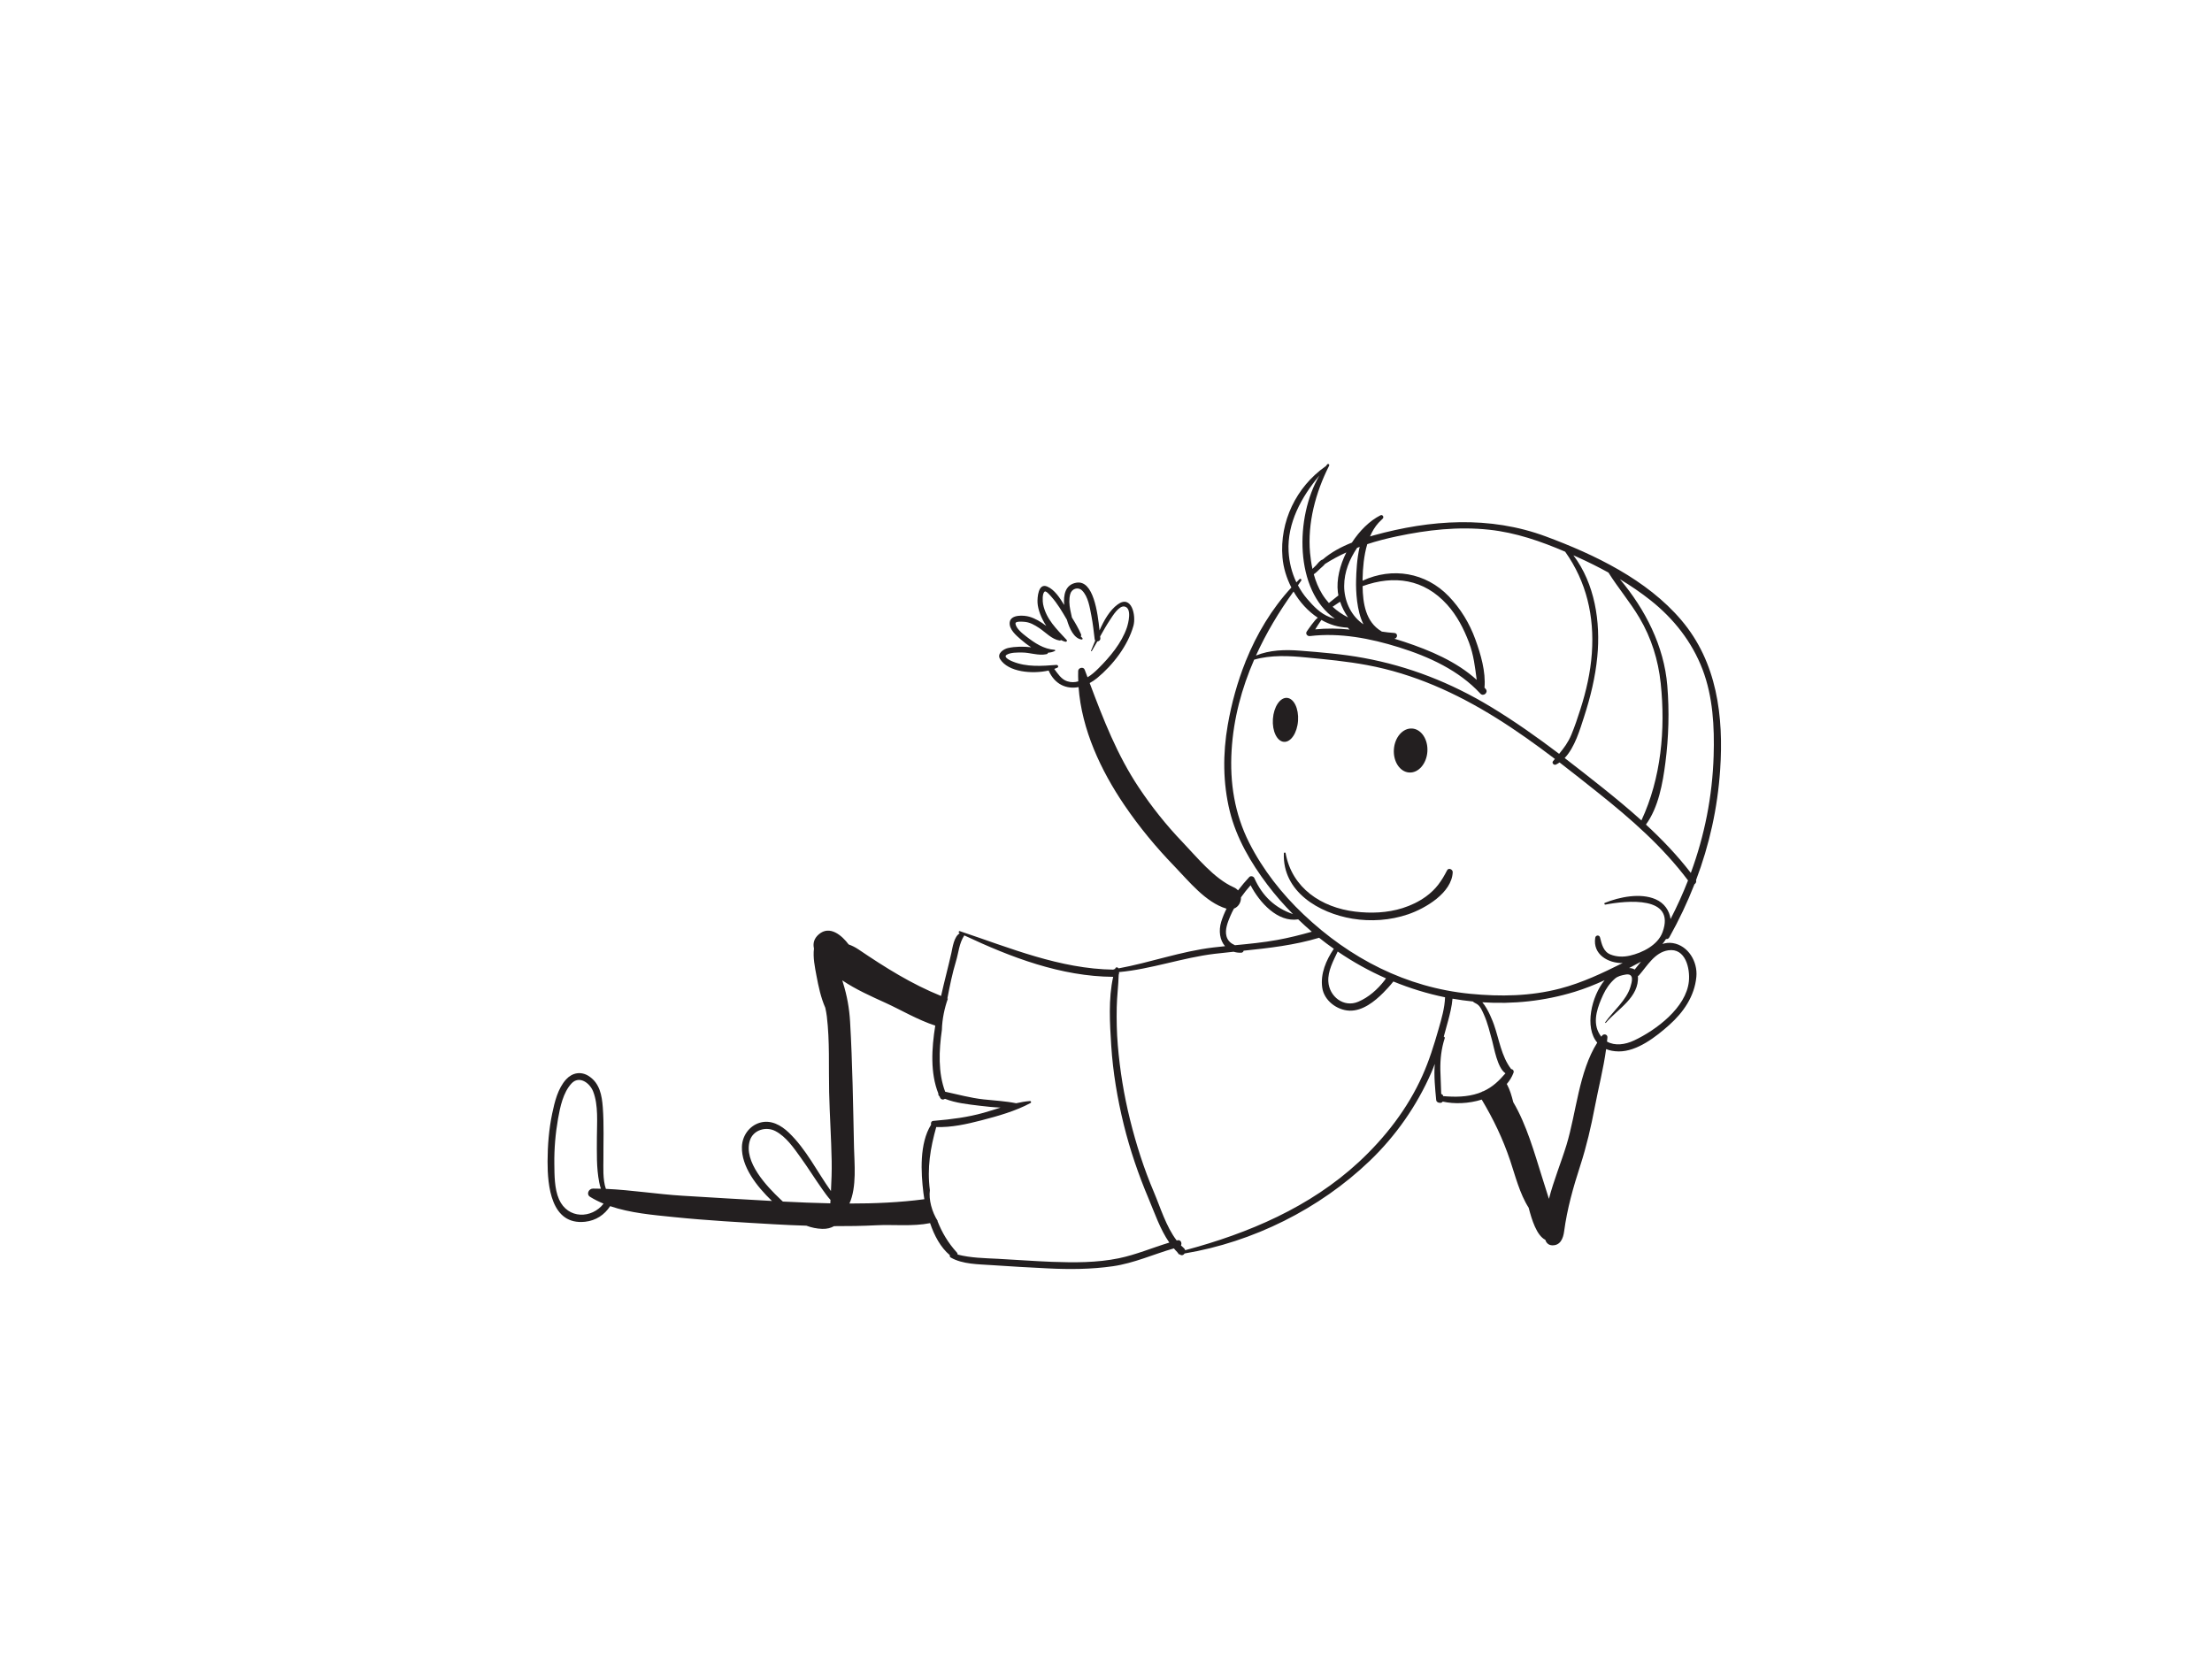<?xml version="1.0" encoding="utf-8"?>
<!-- Generator: Adobe Illustrator 17.0.0, SVG Export Plug-In . SVG Version: 6.00 Build 0)  -->
<!DOCTYPE svg PUBLIC "-//W3C//DTD SVG 1.1//EN" "http://www.w3.org/Graphics/SVG/1.1/DTD/svg11.dtd">
<svg version="1.1" id="Layer_1" xmlns="http://www.w3.org/2000/svg" xmlns:xlink="http://www.w3.org/1999/xlink" x="0px" y="0px"
	 width="800px" height="600px" viewBox="0 0 800 600" enable-background="new 0 0 800 600" xml:space="preserve">
<g>
	<path fill="#231F20" d="M523.368,314.753c-2.036,3.94-4.01,6.849-7.664,9.497c-2.552,1.853-5.452,3.233-8.445,4.177
		c-5.52,1.741-11.45,1.963-17.158,1.266c-12.205-1.475-22.845-8.513-25.137-21.115c-0.061-0.36-0.621-0.327-0.639,0.036
		c-0.541,13.873,12.682,21.621,24.784,23.637c6.657,1.107,13.745,0.605,20.135-1.574c6.303-2.155,15.814-7.748,16.152-15.224
		C525.443,314.44,523.9,313.707,523.368,314.753z"/>
	<path fill="#231F20" d="M516.23,271.847c-0.299,4.394-3.254,7.768-6.599,7.539c-3.347-0.229-5.813-3.973-5.514-8.367
		c0.303-4.394,3.257-7.767,6.602-7.537C514.063,263.71,516.529,267.455,516.23,271.847z"/>
	<path fill="#231F20" d="M469.454,260.66c-0.299,4.392-2.582,7.813-5.093,7.639c-2.505-0.172-4.3-3.867-4.001-8.26
		c0.303-4.396,2.584-7.812,5.088-7.643C467.96,252.567,469.753,256.266,469.454,260.66z"/>
	<path fill="#231F20" d="M605.025,341.089c-1.365-0.219-2.616-0.071-3.796,0.318c0.473-0.573,0.916-1.175,1.299-1.8
		c0.449,0.071,0.916-0.075,1.21-0.602c3.502-6.269,6.538-12.667,9.089-19.201c0.474-0.303,0.778-0.899,0.574-1.503
		c4.809-12.722,7.779-25.974,8.719-39.895c1.3-19.336-1.113-38.918-14.06-54.142c-12.412-14.62-31.347-23.706-49.015-30.259
		c-20.347-7.537-41.633-6.053-62.238-0.381c-0.433,0.122-0.877,0.258-1.314,0.384c0.778-1.829,1.776-3.501,3.054-4.916
		c0.503-0.512,1.011-1.017,1.523-1.509c0.588-0.568-0.037-1.6-0.811-1.21c-3.893,1.951-7.539,5.579-10.33,9.873
		c-3.828,1.52-7.493,3.474-10.549,6.108c-0.989,0.246-1.848,1.52-2.481,2.191c-0.303,0.306-0.806,0.738-1.234,1.209
		c-0.41-1.907-0.683-3.852-0.865-5.78c-0.974-10.791,2.033-21.947,6.889-31.519c0.248-0.488-0.35-0.908-0.704-0.479
		c-0.192,0.223-0.366,0.468-0.547,0.7c-0.038,0.008-0.065,0.002-0.102,0.025c-10.543,7.427-16.604,19.982-15.506,32.902
		c0.316,3.707,1.455,7.445,3.216,10.881c-7.117,7.716-12.528,16.793-16.465,26.509c-0.081,0.081-0.114,0.17-0.099,0.262
		c-2.973,7.411-5.096,15.176-6.458,23.002c-1.793,10.301-1.763,20.915,0.732,31.094c2.39,9.761,7.653,18.726,13.662,26.677
		c2.83,3.743,5.922,7.248,9.206,10.573c-6.4-2.193-11.054-6.447-13.981-13.038c-0.287-0.653-1.321-0.915-1.826-0.367
		c-1.407,1.509-2.774,3.129-4.054,4.812c-0.389-0.418-0.88-0.794-1.509-1.071c-7.209-3.206-13.296-10.854-18.691-16.494
		c-5.785-6.038-11.032-12.64-15.673-19.596c-7.872-11.804-12.856-24.682-17.787-37.812c0.916-0.5,1.812-1.091,2.662-1.786
		c5.73-4.714,11.141-11.705,13.155-18.908c1.018-3.658-0.634-11.432-5.707-7.727c-2.886,2.113-4.911,5.691-6.553,9.375
		c-0.656-6.329-2.181-18.333-8.396-17.244c-4.109,0.722-4.676,4.557-4.387,8.061c-1.567-2.572-3.481-5.547-6.133-6.675
		c-3.284-1.394-3.602,4.039-3.507,5.848c0.133,2.465,1.348,5.648,3.174,8.395c-0.047-0.039-0.09-0.063-0.138-0.094
		c-1.868-1.387-3.803-2.614-6.053-3.25c-1.892-0.54-6.658-0.884-7.039,2.006c-0.338,2.528,2.312,4.763,3.997,6.221
		c1.078,0.942,2.366,1.962,3.75,2.822c-2.83-0.292-5.701-0.296-8.372,0.289c-1.608,0.36-4.11,2.021-2.866,3.998
		c2.98,4.746,11.644,5.474,17.551,4.143c2.273,5.096,6.497,6.804,10.838,5.995c1.113,15.326,8.054,30.145,16.58,42.687
		c5.372,7.911,11.416,15.21,18.063,22.083c5.29,5.48,11.302,13.084,18.828,15.353c0.022,0.008,0.027,0.01,0.046,0.01
		c-0.77,1.533-1.422,3.109-1.922,4.731c-1.006,3.252-0.52,6.646,1.377,8.836c-1.425,0.144-2.844,0.297-4.253,0.462
		c-11.656,1.385-22.769,5.446-34.257,7.561c-0.267-0.462-1.003-0.574-1.212,0.065c-0.019,0.054-0.027,0.112-0.046,0.175
		c-0.177,0.024-0.338,0.063-0.512,0.093c-0.003,0.043-0.021,0.082-0.031,0.126c-19.436-0.265-37.376-7.829-55.555-13.906
		c-0.444-0.15-0.644,0.476-0.236,0.666c0.068,0.034,0.128,0.066,0.194,0.09c-2.123,1.102-2.64,5.208-3.061,7.099
		c-1.166,5.208-2.57,10.359-3.728,15.574c-10.696-4.321-20.119-10.24-29.837-16.816c-1.214-0.821-2.414-1.409-3.587-1.817
		c-2.405-3.211-6.826-7.119-10.835-3.626c-1.771,1.548-2.111,3.332-1.707,5.101c-0.405,3.226,0.313,6.672,0.894,9.774
		c0.719,3.86,1.588,7.986,3.201,11.641c0.228,1.02,0.428,2.057,0.554,3.111c1.09,9.001,0.634,18.389,0.838,27.443
		c0.192,8.309,0.763,16.592,0.916,24.896c0.066,3.685-0.08,7.274-0.26,10.857c-5.049-7.07-8.907-15.073-15.231-21.134
		c-2.816-2.695-6.476-4.756-10.444-3.607c-3.899,1.141-6.415,4.78-6.529,8.731c-0.201,7.158,5.266,14.204,10.862,19.584
		c-10.769-0.573-21.536-1.239-32.301-1.888c-9.181-0.558-18.53-2.084-27.757-2.489c-1.2-3.315-0.874-8.319-0.891-10.587
		c-0.037-6.3,0.246-12.613-0.226-18.902c-0.327-4.369-1.12-8.679-4.975-11.239c-2.822-1.873-6.013-1.338-8.265,1.105
		c-3.009,3.269-4.173,8.163-5.059,12.382c-1.191,5.684-1.655,11.516-1.674,17.32c-0.024,8.656,1.202,23.154,13.575,21.818
		c3.932-0.426,7.002-2.514,9.057-5.644c7.304,2.499,15.479,3.179,22.9,3.94c12.05,1.244,24.242,1.9,36.343,2.607
		c3.908,0.231,7.821,0.391,11.727,0.517c1.793,0.67,3.699,1.091,5.749,1.153c1.672,0.051,3.104-0.32,4.267-0.988
		c5.116,0.017,10.226-0.06,15.339-0.32c6.075-0.318,13.12,0.505,19.384-0.774c1.521,4.511,3.794,8.788,7.141,11.59
		c-0.087,0.323,0.003,0.67,0.367,0.877c4.24,2.439,10.016,2.398,14.746,2.723c6.757,0.469,13.539,0.847,20.305,1.18
		c7.846,0.398,15.727,0.345,23.522-0.772c7.677-1.097,14.688-4.338,22.081-6.456c0.416,0.476,0.823,0.957,1.278,1.387
		c-0.009,0.007-0.015,0.014-0.024,0.014c0.204,0.255,0.422,0.512,0.617,0.779c0.077-0.014,0.149-0.031,0.229-0.039
		c0,0.009,0.007,0.015,0.014,0.015c0.685,0.573,1.404,0.269,1.778-0.32c24.811-4.159,48.771-16.094,66.899-33.443
		c9.486-9.084,17.096-19.977,22.34-32.013c0.447-1.015,0.837-2.055,1.238-3.092c-0.36,4.381,0.126,8.928,0.515,13.106
		c0.051,0.53,0.59,0.863,1.054,0.918c0.114,0.014,0.229,0.034,0.343,0.044c0.384,0.054,0.736-0.15,0.964-0.454
		c4.219,0.95,9.422,0.753,14.102-0.719c4.251,7.119,7.614,14.109,10.291,22.047c1.781,5.297,3.451,12.035,6.685,17.061
		c1.12,4.326,2.875,10.031,6.03,11.615c0.316,1.071,1.125,1.928,2.461,1.979c2.959,0.117,3.994-2.506,4.324-4.977
		c1.108-8.268,3.281-15.948,5.856-23.886c2.257-6.961,3.886-14.014,5.258-21.191c1.31-6.871,3.138-13.922,4.083-20.917
		c1.275,0.536,2.791,0.831,4.576,0.848c6.64,0.048,13.507-5.334,18.195-9.506c5.198-4.62,9.21-10.442,9.869-17.478
		C614.031,347.817,610.589,341.997,605.025,341.089z M392.287,242.198c-0.433-1.173-2.324-0.717-2.353,0.472
		c-0.037,1.255-0.015,2.509,0.036,3.755c-1.263,0.362-2.536,0.43-4.015-0.039c-2.092-0.678-3.384-2.72-4.671-4.457
		c0.396-0.143,0.774-0.294,1.12-0.449c0.593-0.279,0.221-1.05-0.338-1.003c-5.266,0.406-10.712,0.823-15.718-1.19
		c-0.464-0.18-3.729-1.54-2.297-2.46c1.416-0.906,3.971-0.831,5.521-0.838c2.985-0.017,5.977,1.254,8.931,0.595
		c0.281-0.065,0.472-0.279,0.574-0.534c0.821-0.038,1.644-0.231,2.438-0.615c0.206-0.092,0.134-0.398-0.078-0.418
		c-4.017-0.289-7.189-2.448-10.293-4.841c-1.258-0.966-3.807-2.944-3.877-4.729c-0.036-0.84,2.584-0.597,3.044-0.573
		c2.077,0.1,3.859,1.154,5.545,2.269c2.269,1.52,4.549,4.063,7.33,4.51c0.209,0.029,0.398-0.042,0.547-0.162
		c0.52,0.265,1.061,0.479,1.598,0.609c0.372,0.081,0.741-0.326,0.444-0.653c-3.589-3.92-7.417-7.452-8.526-12.922
		c-0.17-0.857-0.396-4.02,0.625-4.598c0.522-0.298,2.038,1.531,2.304,1.82c2.25,2.499,3.988,5.491,5.676,8.377
		c0.925,3.248,2.593,6.822,5.35,7.167c0.345,0.044,0.44-0.408,0.204-0.597c-0.188-0.148-0.347-0.335-0.52-0.505
		c0.143-0.238,0.206-0.532,0.071-0.831c-0.889-2.065-2.074-4.081-3.291-6.043c-0.238-0.981-0.428-1.931-0.591-2.761
		c-0.364-1.86-0.507-3.845-0.015-5.694c0.508-1.928,2.793-2.723,4.233-1.35c2.276,2.179,2.859,6.327,3.432,9.259
		c0.54,2.788,0.834,5.601,1.176,8.418c0.031,0.202,0.105,0.347,0.201,0.468c-0.52,1.3-1.022,2.546-1.518,3.685
		c-0.063,0.153,0.174,0.275,0.264,0.133c0.697-1.147,1.36-2.317,2.014-3.493c0.578-0.025,1.183-0.467,1.087-1.212
		c-0.024-0.173-0.044-0.387-0.068-0.602c1.147-2.062,2.317-4.113,3.629-6.08c0.897-1.345,3.185-5.169,5.215-4.724
		c2.766,0.602,1.32,6.14,0.806,7.653c-1.887,5.563-6.165,10.637-10.267,14.714c-1.182,1.176-2.484,2.36-3.945,3.213
		C392.975,244.031,392.641,243.119,392.287,242.198z M202.179,433.756c-1.69-3.84-1.642-8.756-1.696-12.854
		c-0.065-5.47,0.399-10.961,1.348-16.341c0.75-4.212,1.833-9.424,4.833-12.683c2.793-3.031,6.634-0.243,7.85,2.846
		c1.97,5.013,1.365,11.347,1.36,16.613c0,5.422-0.211,10.988,0.853,16.334c0.139,0.736,0.338,1.501,0.598,2.245
		c-0.967-0.024-1.931-0.055-2.88-0.048c-1.525,0.01-2.516,2.067-1.03,2.983c1.547,0.961,3.182,1.77,4.877,2.467
		C214.052,440.802,205.361,440.965,202.179,433.756z M596.978,217.129c8.341,6.618,14.945,14.984,18.76,24.954
		c3.779,9.89,4.346,20.809,4.024,31.281c-0.461,14.745-3.293,28.848-8.251,42.343c-4.898-6.356-10.383-12.098-16.234-17.488
		c4.539-6.227,6.079-14.949,7.042-22.428c1.192-9.227,1.443-18.578,0.682-27.849c-1.178-14.274-7.945-27.526-17.131-38.462
		C589.722,211.801,593.451,214.324,596.978,217.129z M570.608,201.526c3.777,1.708,7.484,3.551,11.107,5.55
		c3.497,5.577,7.826,10.655,11.197,16.339c4.341,7.326,6.803,15.268,7.707,23.711c1.766,16.715,0.143,34.312-6.976,49.587
		c-4.641-4.182-9.48-8.181-14.406-12.107c-4.426-3.515-8.863-7.017-13.354-10.452c3.689-3.871,5.528-10.327,7.012-14.886
		c2.312-7.129,4.071-14.292,4.79-21.763c1.234-12.621-0.904-26.424-8.647-36.67C569.565,201.068,570.086,201.296,570.608,201.526z
		 M490.811,198.148c0.316-0.124,0.619-0.258,0.931-0.372c-1.03,4.336-1.217,9.076-1.295,12.18
		c-0.097,3.661,0.197,11.037,2.675,15.832c-0.238-0.166-0.481-0.316-0.724-0.503c-4.093-3.131-6.281-8.339-6.262-13.392
		C486.16,206.787,488.075,202.238,490.811,198.148z M504.33,228.927c-1.654-0.126-3.162-0.264-4.605-0.513
		c-0.039-0.032-0.071-0.083-0.129-0.109c-5.661-3.357-6.711-10.06-6.793-16.324c11.428-4.113,22.193-2.565,30.558,6.681
		c3.571,3.944,6.055,8.776,7.926,13.716c1.685,4.465,2.185,8.921,2.781,13.502c-7.314-6.64-16.903-10.667-26.159-13.75
		c-1.197-0.401-2.409-0.782-3.628-1.144c0.066-0.017,0.122-0.021,0.182-0.038C505.53,230.624,505.538,229.024,504.33,228.927z
		 M488.118,227.685c-4.156-0.426-8.339-0.486-12.456-0.063c0.719-1.153,1.462-2.297,2.241-3.415
		c2.891,1.656,6.107,2.664,9.548,2.784C487.639,227.246,487.863,227.484,488.118,227.685z M487.542,223.309
		c-2.065-1.071-3.928-2.322-5.589-3.872c0.7-0.445,1.384-0.908,2.057-1.387c0.201-0.14,0.425-0.281,0.653-0.423
		C485.318,219.575,486.299,221.52,487.542,223.309z M475.15,207.686c0.848-0.568,1.561-1.304,2.285-2.014
		c0.488-0.479,1.287-1.047,1.742-1.693c2.512-1.611,5.096-2.985,7.738-4.192c-2.349,4.708-3.603,9.849-3.061,14.355
		c0.055,0.405,0.121,0.806,0.199,1.215c-0.405,0.274-0.785,0.619-1.156,0.908c-0.773,0.591-1.516,1.222-2.281,1.822
		c-0.872-0.969-1.689-2.033-2.429-3.233c-1.368-2.227-2.351-4.654-3.044-7.167C475.141,207.686,475.15,207.686,475.15,207.686z
		 M466.037,199.477c-0.563-10.264,4.637-19.783,11.134-27.475c-8.814,14.94-9.069,41.548,5.62,51.757
		c-0.605-0.155-1.224-0.333-1.836-0.559c-3.372-1.248-5.954-3.981-8.239-6.648c-1.287-1.498-2.365-3.135-3.289-4.863
		c0.386-0.574,0.775-1.146,1.183-1.712c0.26-0.377-0.27-0.863-0.605-0.54c-0.396,0.382-0.762,0.782-1.153,1.171
		C467.193,207.14,466.249,203.336,466.037,199.477z M467.83,213.926c2.203,3.806,5.212,7.136,8.781,9.489
		c-1.042,0.591-3.692,4.532-3.991,4.96c-0.59,0.833,0.209,1.783,1.113,1.673c10.835-1.309,21.884,0.829,32.219,4.059
		c10.835,3.386,21.654,8.309,29.445,16.749c1.119,1.205,3.009-0.428,1.928-1.674c-0.146-0.16-0.296-0.313-0.437-0.471
		c0.515-5.764-1.369-12.127-3.306-17.476c-2.077-5.756-5.349-11.141-9.601-15.56c-8.329-8.658-20.454-10.641-31.179-5.661
		c0.003-0.231,0.003-0.466,0.003-0.693c0.071-3.828,0.454-8.377,1.683-12.515c3.461-1.135,7.017-2.053,10.706-2.829
		c11.044-2.339,22.129-3.605,33.409-2.393c9.611,1.027,18.658,4.175,27.464,7.949c7.707,10.865,10.599,23.295,9.647,36.724
		c-0.484,6.894-2.041,13.684-4.137,20.252c-0.988,3.116-2.037,6.227-3.288,9.247c-1.137,2.737-2.689,4.792-4.406,6.878
		c-8.037-6.079-16.254-11.892-24.887-17.104c-14.287-8.624-29.419-14.571-45.85-17.583c-7.561-1.394-15.295-2.02-22.948-2.621
		c-5.467-0.432-10.957-0.274-15.958,1.764C457.924,228.968,462.557,221.232,467.83,213.926z M451.785,304.783
		c-5.283-10.44-7.056-21.741-6.361-33.349c0.686-11.544,3.648-22.518,8.161-32.856c6.089-1.744,12.557-1.401,18.839-0.799
		c7.35,0.709,14.692,1.401,21.967,2.752c16.862,3.129,32.188,10.07,46.681,19.093c7.35,4.572,14.383,9.618,21.277,14.852
		c-0.228,0.268-0.449,0.537-0.677,0.813c-0.557,0.68,0.354,1.581,1.066,1.224c0.461-0.218,0.874-0.479,1.294-0.763
		c4.652,3.571,9.25,7.219,13.832,10.876c11.982,9.538,23.4,19.513,32.634,31.792c-1.844,4.726-3.952,9.387-6.318,13.966
		c-0.411-3.043-2.239-5.774-5.401-7.15c-5.479-2.393-13.07-0.85-18.364,1.304c-0.36,0.145-0.144,0.685,0.209,0.617
		c7.586-1.441,25.563-3.32,20.64,10.019c-1.707,4.653-7.287,7.412-11.79,8.441c-2.329,0.537-4.771,0.483-7.005-0.401
		c-2.623-1.045-3.174-3.763-3.803-6.187c-0.258-0.986-1.569-0.853-1.725,0.109c-0.976,6.017,4.641,9.264,9.91,9.162
		c-7.305,3.631-14.544,7.112-22.628,9.223c-10.672,2.788-21.588,2.966-32.508,1.899c-23.174-2.266-43.486-12.808-60.251-28.688
		C463.545,323.23,456.72,314.532,451.785,304.783z M593.487,347.806c-0.795,0.991-1.557,1.962-2.286,2.844
		c-0.551-0.372-1.234-0.54-2.02-0.542C590.619,349.354,592.062,348.582,593.487,347.806z M501.263,353.838
		c-0.173,0.258-0.347,0.52-0.544,0.768c-2.501,3.223-5.71,6.091-9.497,7.693c-5.246,2.224-10.503-1.883-10.811-7.319
		c-0.221-3.804,1.754-7.379,3.386-10.848C489.315,347.898,495.176,351.157,501.263,353.838z M444.938,331.352
		c0.389-0.933,0.845-1.846,1.34-2.751c1.656-0.619,2.618-2.339,2.534-4.056c1.09-1.533,2.261-3.002,3.48-4.382
		c3.248,6.249,9.801,13.507,17.23,12.337c1.596,1.537,3.22,3.033,4.908,4.471c-4.112,1.156-8.249,2.202-12.452,2.965
		c-5.065,0.928-10.209,1.423-15.341,1.918c-1.399-0.644-2.584-1.515-3.06-3.25C442.926,336.227,444.031,333.507,444.938,331.352z
		 M283.131,434.557c-0.281-0.262-0.566-0.522-0.83-0.775c-4.975-4.69-13.469-13.629-11.119-21.25c1.212-3.935,5.9-5.227,9.266-3.456
		c3.881,2.028,6.679,6.16,9.16,9.611c2.674,3.709,5.083,7.598,7.726,11.333c0.918,1.3,1.897,2.701,3.021,3.952
		c-0.021,0.405-0.036,0.823-0.063,1.231C294.539,435.08,288.802,434.846,283.131,434.557z M336.743,406.751
		c-4.263,6.779-3.682,17.289-2.774,24.695c0.092,0.729,0.206,1.489,0.33,2.268c-8.907,1.175-17.991,1.571-27.089,1.559
		c2.72-5.961,1.775-14.698,1.656-20.236c-0.33-15.126-0.541-30.387-1.418-45.485c-0.284-4.895-1.105-9.429-2.55-14.085
		c-0.093-0.297-0.18-0.6-0.272-0.899c4.916,3.317,10.532,5.809,15.753,8.185c5.288,2.409,11.612,6.158,17.871,8.173
		c-1.326,8.259-1.837,17.175,1.12,24.578c-0.056,0.379,0.06,0.77,0.416,0.981c0.075,0.16,0.133,0.333,0.207,0.496
		c0.386,0.808,1.217,0.816,1.778,0.42c3.906,1.559,8.506,2.008,12.55,2.506c2.482,0.304,5.01,0.564,7.546,0.666
		c-2.057,0.648-4.1,1.312-6.13,1.882c-5.832,1.629-11.546,2.354-17.539,2.868c-0.084-0.005-0.16,0.005-0.248,0.019
		c-0.134,0.014-0.272,0.032-0.406,0.044C336.792,405.438,336.564,406.156,336.743,406.751z M404.596,455.079
		c-7.901,1.62-16.092,1.573-24.111,1.282c-6.532-0.242-13.056-0.767-19.577-1.097c-4.79-0.245-9.868-0.308-14.559-1.538
		c0.002-0.255-0.078-0.508-0.284-0.744c-3.175-3.48-5.402-7.257-6.995-11.343c0.03-0.007,0.054-0.027,0.08-0.032
		c-2.155-3.373-3.304-7.78-2.846-11.17c-1.05-8.023,0.167-15.214,2.302-22.832c5.487,0.197,11.083-1.057,16.349-2.424
		c5.926-1.54,12.344-3.335,17.75-6.262c0.398-0.221,0.17-0.748-0.243-0.714c-1.664,0.129-3.311,0.428-4.952,0.801
		c-3.869-0.779-7.864-0.974-11.782-1.397c-4.766-0.525-9.261-1.783-13.898-2.779c-2.596-6.918-2.261-14.82-1.185-22.362
		c0.099-3.915,0.964-7.937,2.167-11.285c-0.063-0.02-0.121-0.046-0.184-0.064c0.853-4.483,1.78-9.053,3.09-13.378
		c1.006-3.287,1.11-6.449,3.004-9.404c0.008-0.014,0.002-0.027,0.01-0.041c16.902,7.948,34.956,14.85,53.865,14.989
		c-1.793,7.931-1.203,16.997-0.704,24.866c0.614,9.634,2.225,19.2,4.527,28.574c2.254,9.145,5.314,18.096,8.982,26.771
		c2.164,5.116,4.17,11.132,7.496,15.9C416.784,451.251,410.885,453.782,404.596,455.079z M520.277,372.189
		c-1.649,5.759-3.391,11.377-5.849,16.853c-5.331,11.902-13.48,22.404-23.009,31.235c-17.604,16.293-39.882,25.765-62.793,31.878
		c-0.068-0.269-0.194-0.525-0.442-0.735c-0.377-0.318-0.731-0.654-1.074-1.004c0.466-0.83-0.093-2.146-1.268-1.851
		c-0.085,0.024-0.182,0.053-0.269,0.082c-3.826-4.957-5.939-12.062-8.243-17.478c-3.614-8.479-6.422-17.291-8.64-26.228
		c-2.203-8.849-3.668-17.864-4.425-26.955c-0.386-4.569-0.476-9.161-0.383-13.752c0.075-3.898,0.604-7.808,0.706-11.693
		c0.144-0.31,0.189-0.655,0.11-0.974c11.6-1.045,23.065-5.23,34.568-6.607c2.278-0.275,4.576-0.517,6.884-0.751
		c0.811,0.248,1.709,0.387,2.72,0.357c0.503-0.007,0.824-0.348,0.899-0.733c9.218-0.95,18.455-2.004,27.301-4.68
		c1.73,1.39,3.508,2.713,5.32,3.988c-2.803,4.138-4.889,9.033-4.192,14.021c0.656,4.695,5.324,8.19,9.847,8.356
		c4.743,0.167,9.108-3.328,12.242-6.483c1.081-1.091,2.41-2.5,3.639-4.066c6.048,2.482,12.307,4.404,18.695,5.715
		C522.492,364.547,521.359,368.419,520.277,372.189z M536.54,394.634c-0.257,0.031-0.508,0.15-0.724,0.31
		c-0.359,0.146-0.718,0.299-1.102,0.432c-4.107,1.404-8.499,1.418-12.766,1.054c-0.048-0.418-0.354-0.693-0.711-0.775
		c-0.092-2.353-0.296-8.088-0.313-8.707c-0.067-3.913,0.37-7.744,1.584-11.477c0.085-0.279-0.124-0.489-0.353-0.551
		c0.551-1.938,1.081-3.876,1.594-5.819c0.615-2.31,1.343-5.132,1.567-7.916c2.444,0.43,4.901,0.762,7.374,1.017
		c0.454,0.486,1.114,0.653,1.652,1.051c1.137,0.831,1.754,2.415,2.317,3.648c1.372,3.036,2.136,6.375,3.02,9.567
		c0.65,2.34,1.853,9.808,4.794,11.708C542.095,390.925,539.843,393.118,536.54,394.634z M566.536,414.118
		c-1.897,6.196-4.617,12.791-6.345,19.467c-0.874-2.688-1.698-5.406-2.553-8.089c-2.689-8.508-5.528-18.744-10.351-26.887
		c-0.551-2.227-1.203-4.44-2.222-6.364c-0.031-0.075-0.093-0.119-0.138-0.18c1.034-1.193,1.876-2.536,2.446-4.069
		c0.281-0.762-0.246-1.295-0.859-1.372c-3.526-4.605-4.306-10.651-6.208-16.062c-0.314-0.918-2.111-5.725-4.212-8.071
		c11.132,0.733,22.428-0.428,33.423-3.799c3.719-1.137,7.299-2.579,10.814-4.185c-4.783,5.827-7.347,17.082-2.665,22.576
		C570.996,387.65,570.082,402.499,566.536,414.118z M610.803,354.939c-0.988,9.521-11.843,17.593-19.766,21.337
		c-3.335,1.577-7.024,2.036-9.844,0.422c0.049-0.5,0.114-1.003,0.156-1.503c0.078-1.098-1.301-1.455-1.916-0.665
		c-0.102,0.127-0.192,0.27-0.287,0.406c-0.401-0.496-0.755-1.054-1.073-1.7c-2.12-4.318-0.114-9.441,1.73-13.465
		c1.006-2.199,2.419-4.214,4.24-5.815c1.073-0.936,2.395-1.214,3.736-1.47c3.515-0.672,2.347,2.837,1.911,4.363
		c-1.407,4.845-6.293,8.853-9.155,12.888c-0.119,0.16,0.133,0.32,0.252,0.17c4.311-5.056,12.13-9.207,11.586-16.897
		c0.161-0.075,0.318-0.187,0.455-0.347c2.975-3.434,5.633-8.213,10.497-8.968C609.607,342.734,611.282,350.295,610.803,354.939z"/>
</g>
</svg>
